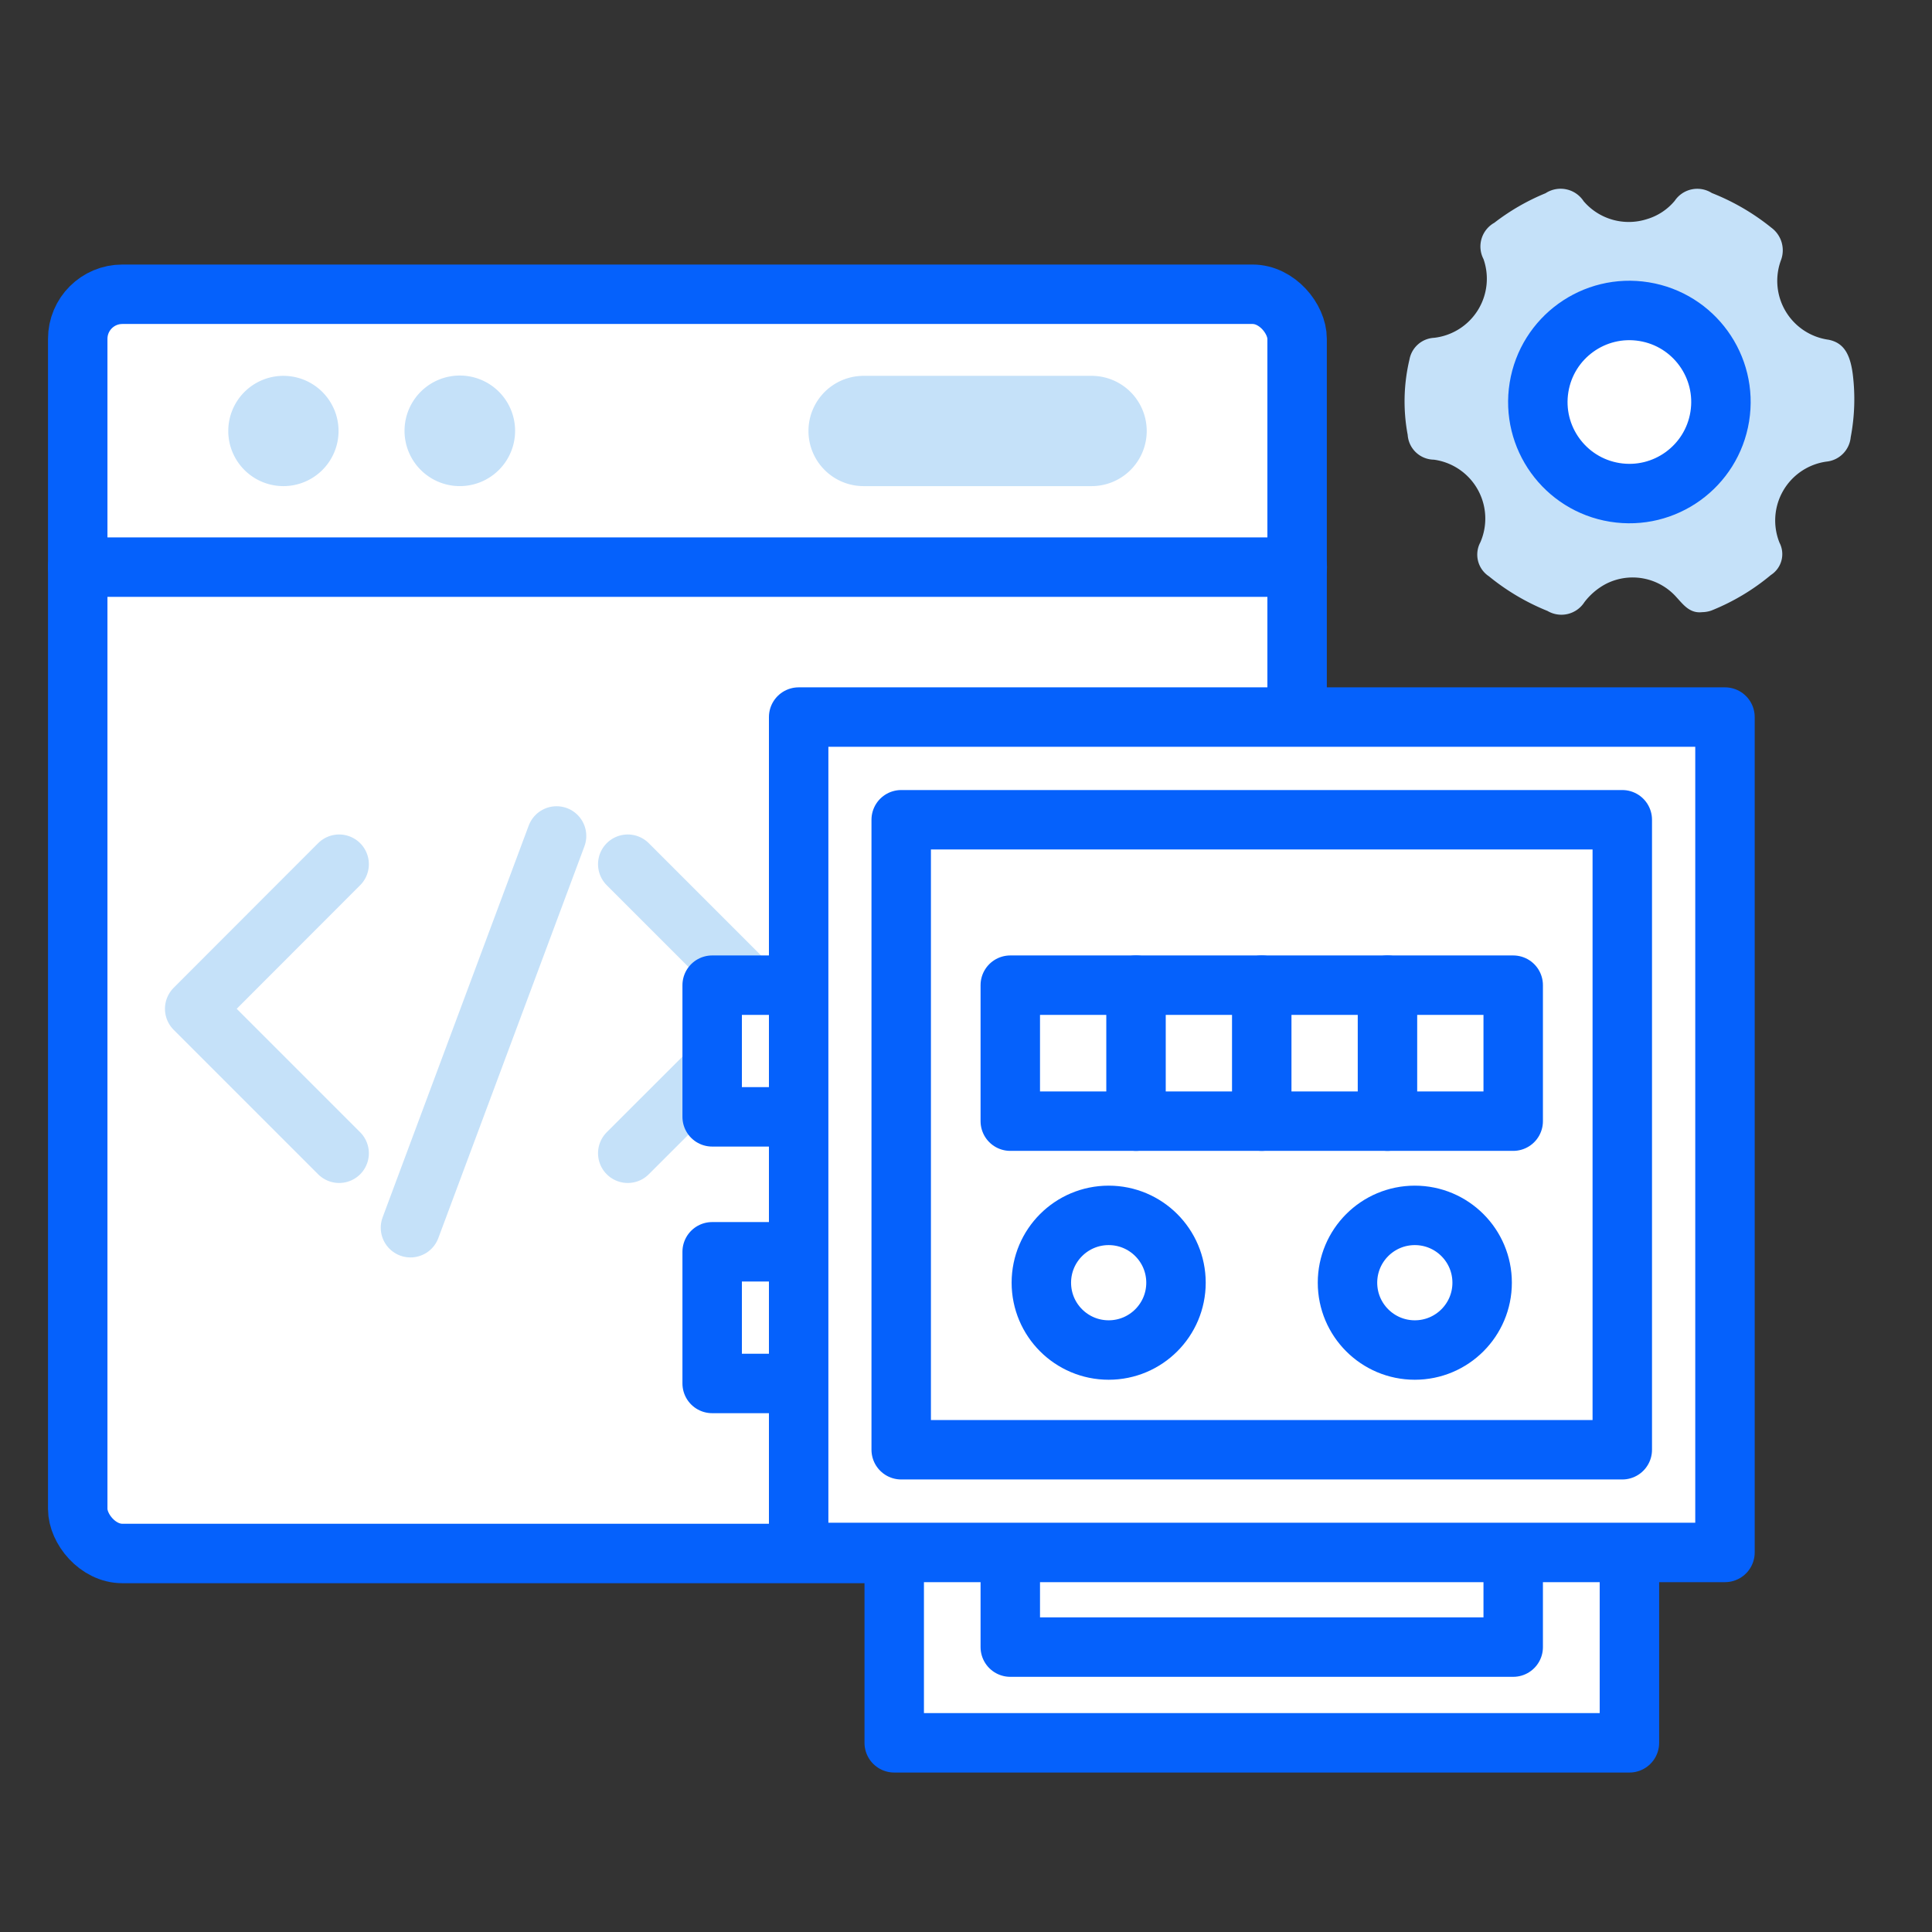 <svg id="Layer_1" data-name="Layer 1" xmlns="http://www.w3.org/2000/svg" viewBox="0 0 130 130"><rect x="0" y="0" width="130" height="130" fill="#333333" stroke="none"/><defs><style>.cls-1,.cls-3,.cls-5{fill:none;}.cls-1{stroke:#fff;stroke-miterlimit:10;}.cls-2,.cls-6{fill:#fff;}.cls-3,.cls-6{stroke:#0561fc;}.cls-3,.cls-5,.cls-6{stroke-linecap:round;stroke-linejoin:round;stroke-width:4px;}.cls-4{fill:#c5e1f9;}.cls-5{stroke:#c5e1f9;}</style></defs><rect class="cls-1" x="-77.16" y="-115.35" width="1621.72" height="1131.85"/><rect class="cls-2" x="5.23" y="19.8" width="82.05" height="84.73" rx="3"/><rect class="cls-3" x="5.23" y="19.8" width="82.05" height="84.73" rx="3"/><line class="cls-3" x1="5.23" y1="38.16" x2="87.29" y2="38.16"/><path class="cls-4" d="M22.78,29a3.71,3.71,0,1,1-3.71-3.71A3.71,3.71,0,0,1,22.78,29Z"/><path class="cls-4" d="M34.66,29A3.72,3.72,0,1,1,31,25.27,3.72,3.72,0,0,1,34.66,29Z"/><path class="cls-4" d="M77.16,29a3.71,3.71,0,0,1-3.71,3.71H58.11a3.71,3.71,0,0,1,0-7.42H73.45A3.71,3.71,0,0,1,77.16,29Z"/><polyline class="cls-5" points="22.82 77.6 13.1 67.88 22.82 58.15"/><polyline class="cls-5" points="42.24 58.15 51.97 67.88 42.24 77.6"/><line class="cls-5" x1="37.45" y1="56.25" x2="27.62" y2="82.61"/><rect class="cls-6" x="47.92" y="66.29" width="5.82" height="8.86"/><rect class="cls-6" x="47.92" y="84.23" width="5.82" height="8.86"/><rect class="cls-6" x="60.17" y="64.43" width="49.47" height="52.84"/><rect class="cls-6" x="67.98" y="97.73" width="33.84" height="13.1"/><rect class="cls-6" x="53.74" y="48.25" width="62.33" height="56.21"/><rect class="cls-6" x="60.64" y="55.16" width="48.52" height="42.39"/><circle class="cls-6" cx="74.6" cy="86.31" r="4.53"/><circle class="cls-6" cx="95.2" cy="86.31" r="4.53"/><rect class="cls-6" x="67.98" y="66.29" width="33.84" height="9.15"/><line class="cls-6" x1="76.44" y1="66.29" x2="76.44" y2="75.44"/><line class="cls-6" x1="84.9" y1="66.29" x2="84.9" y2="75.44"/><line class="cls-6" x1="93.36" y1="66.29" x2="93.36" y2="75.44"/><path class="cls-4" d="M114.54,41.19c-.83.1-1.26-.49-1.73-1a3.94,3.94,0,0,0-4.79-.88,4.42,4.42,0,0,0-1.41,1.21,1.84,1.84,0,0,1-2.48.59,15.22,15.22,0,0,1-3.94-2.33,1.75,1.75,0,0,1-.58-2.29,4,4,0,0,0-3.13-5.56,1.79,1.79,0,0,1-1.76-1.67,12.2,12.2,0,0,1,.12-5.07,1.78,1.78,0,0,1,1.66-1.46,4,4,0,0,0,3.32-5.3,1.83,1.83,0,0,1,.73-2.44A14.88,14.88,0,0,1,104,13a1.85,1.85,0,0,1,2.56.54,4,4,0,0,0,4.24,1.21,3.87,3.87,0,0,0,1.89-1.24,1.83,1.83,0,0,1,2.5-.52,15.28,15.28,0,0,1,4,2.33,1.89,1.89,0,0,1,.65,2.18,4,4,0,0,0,3.2,5.36c1,.2,1.45.93,1.63,2.33a13.65,13.65,0,0,1-.14,4.23,1.82,1.82,0,0,1-1.63,1.64,4,4,0,0,0-3.16,5.46,1.67,1.67,0,0,1-.58,2.17,14.84,14.84,0,0,1-4,2.39A1.94,1.94,0,0,1,114.54,41.19Zm-4.9-9.09a5.08,5.08,0,0,0,5.1-5,5.09,5.09,0,1,0-10.18,0A5.09,5.09,0,0,0,109.64,32.1Z"/><circle class="cls-6" cx="109.64" cy="27.05" r="6.16" transform="translate(65.37 130.94) rotate(-80.78)"/></svg>